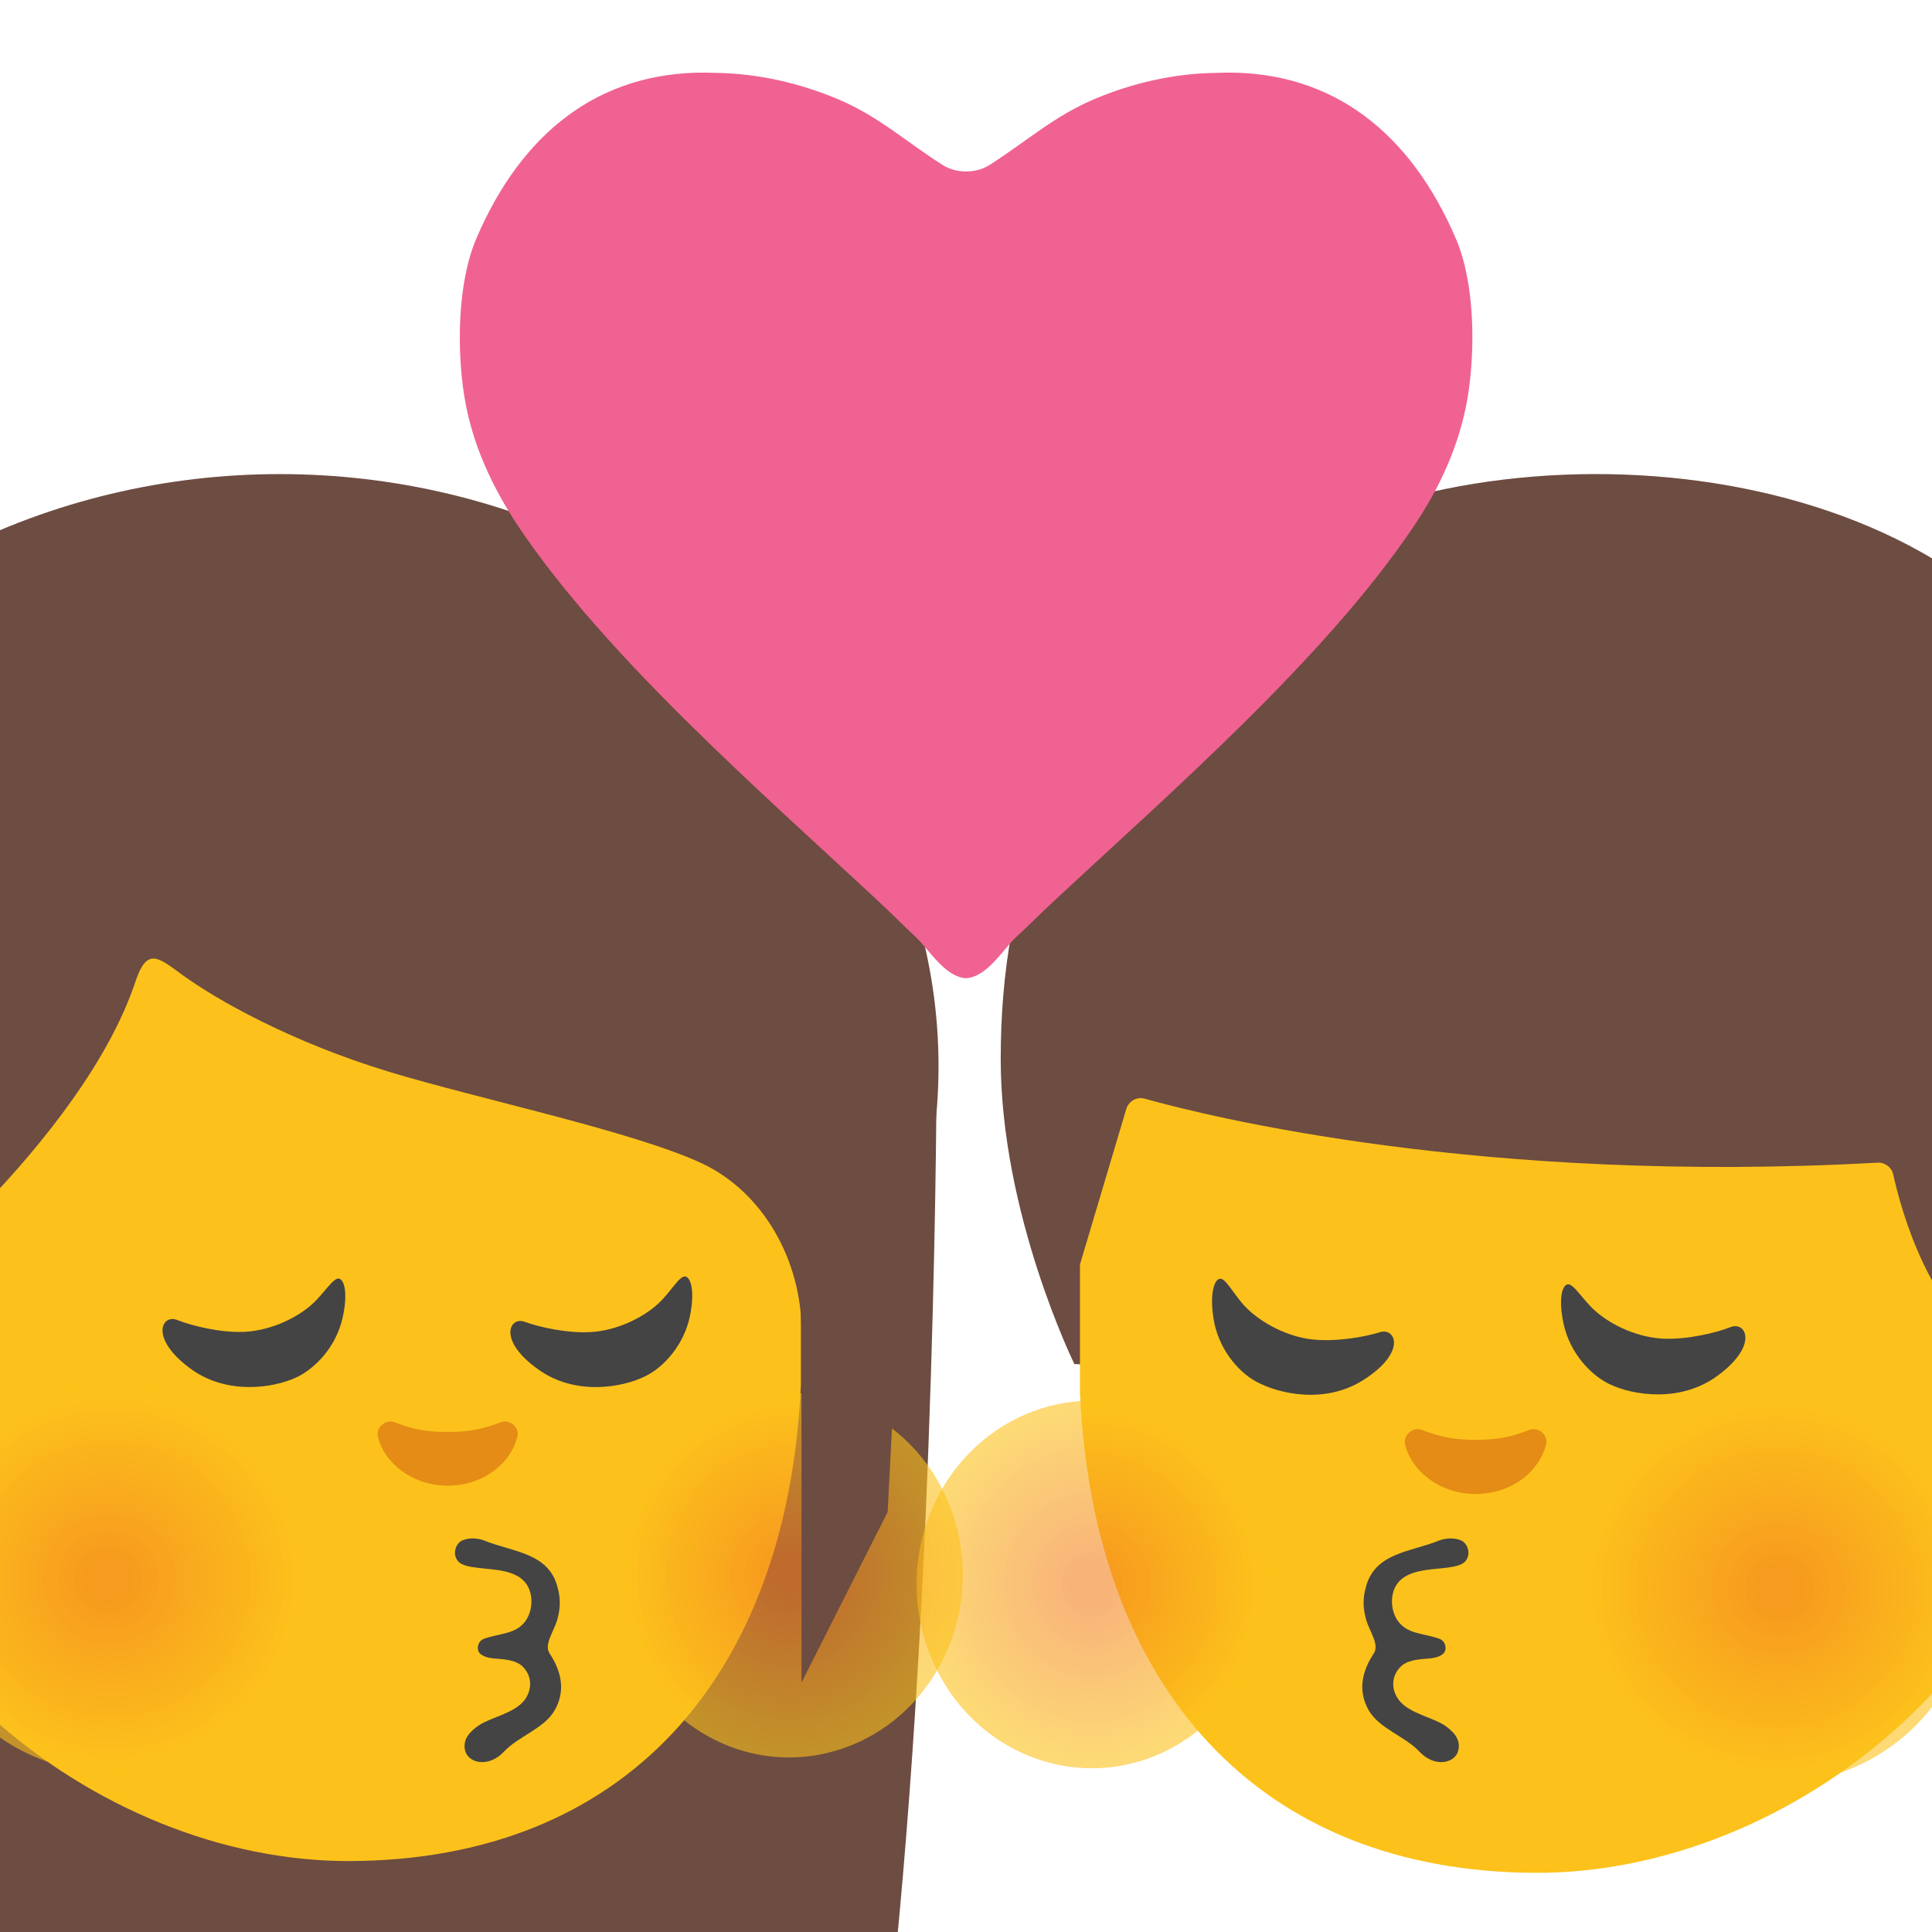 <svg xmlns="http://www.w3.org/2000/svg" width="3em" height="3em" viewBox="0 0 128 128"><path fill="#6d4c41" d="M59.05 132.29c3-27.98 3-61.39 3-61.39h-87.29s0 35.23 3.72 61.39zm12.13-41.92s-4.88-9.93-4.88-20.21c0-11.48 3.57-21.41 13.16-30.14c13.17-11.99 43.24-11.86 55.65 2.91c4.89 27.97 1.66 41.64 1.66 41.64l.22 9.01z"/><ellipse cx="18.54" cy="70.64" fill="#6d4c41" rx="43.64" ry="39.23"/><path fill="#fcc21b" d="M101.7 124.08C83.37 124 72.46 111.83 71.55 92.3V69.95c0-17.69 14.34-32.03 32.03-32.03h1.17c17.69 0 32.03 14.34 32.03 32.03v21.18c-.01 18.33-17.98 33.03-35.08 32.95"/><defs><path id="" d="M102.44 124.08c-19.38.39-30.23-13.22-30.89-31.78V69.95c0-17.69 14.34-32.03 32.03-32.03h1.17c17.69 0 32.03 14.34 32.03 32.03v21.18c-.01 17.34-16.72 32.59-34.34 32.95"/></defs><clipPath id=""><use href="#"/></clipPath><g clip-path="url(#)" opacity=".6"><path fill="#fcc21b" d="M68.36 116.41c6.03 2.31 12.67-.94 14.86-7.26s-.91-13.32-6.93-15.62c-6.01-2.29-12.67.96-14.87 7.28c-2.18 6.31.93 13.3 6.94 15.6"/><path fill="#fcbf1b" d="M68.52 115.93c5.78 2.21 12.15-.9 14.25-6.96c2.1-6.05-.87-12.77-6.64-14.98c-5.76-2.2-12.15.92-14.26 6.98c-2.09 6.06.89 12.77 6.65 14.96"/><path fill="#fbbc1b" d="M68.69 115.46c5.53 2.12 11.63-.86 13.64-6.66c2.01-5.79-.83-12.22-6.36-14.33c-5.51-2.1-11.63.88-13.64 6.68s.84 12.21 6.36 14.31"/><path fill="#fbb91c" d="M68.85 114.99c5.28 2.02 11.1-.82 13.02-6.36c1.92-5.53-.8-11.67-6.07-13.69c-5.26-2.01-11.1.84-13.03 6.38c-1.91 5.54.81 11.66 6.08 13.67"/><path fill="#fab61c" d="M69.02 114.52c5.03 1.93 10.58-.79 12.41-6.06s-.76-11.12-5.79-13.04c-5.02-1.92-10.58.8-12.42 6.08c-1.82 5.27.78 11.1 5.8 13.02"/><path fill="#fab31c" d="M69.18 114.05c4.78 1.83 10.06-.75 11.79-5.76s-.72-10.57-5.5-12.4c-4.77-1.82-10.06.76-11.8 5.77c-1.73 5.02.74 10.56 5.51 12.39"/><path fill="#faaf1c" d="M69.34 113.57c4.53 1.74 9.53-.71 11.18-5.46c1.64-4.75-.68-10.02-5.21-11.75c-4.52-1.73-9.53.72-11.19 5.47c-1.64 4.76.7 10.02 5.22 11.74"/><path fill="#f9ac1d" d="M69.51 113.1c4.28 1.64 9.01-.67 10.57-5.16c1.55-4.49-.65-9.47-4.93-11.11c-4.27-1.63-9.01.68-10.57 5.17c-1.56 4.5.65 9.47 4.93 11.1"/><path fill="#f9a91d" d="M69.67 112.63c4.04 1.54 8.49-.63 9.95-4.86s-.61-8.92-4.64-10.46c-4.02-1.54-8.49.64-9.96 4.87c-1.46 4.23.62 8.91 4.65 10.45"/><path fill="#f9a61d" d="M69.83 112.16c3.79 1.45 7.96-.59 9.34-4.57c1.37-3.97-.57-8.37-4.36-9.82c-3.78-1.44-7.96.6-9.34 4.57c-1.37 3.98.59 8.37 4.36 9.82"/><path fill="#f8a31d" d="M70 111.68c3.54 1.35 7.44-.55 8.73-4.27c1.28-3.71-.53-7.82-4.07-9.17c-3.53-1.35-7.44.56-8.73 4.27c-1.29 3.72.54 7.83 4.07 9.17"/><path fill="#f8a01e" d="M70.16 111.21c3.29 1.26 6.92-.51 8.11-3.97c1.19-3.45-.5-7.27-3.78-8.53c-3.28-1.25-6.92.52-8.12 3.97c-1.19 3.46.51 7.28 3.79 8.53"/><path fill="#f79d1e" d="M70.33 110.74c3.04 1.16 6.39-.48 7.5-3.67c1.1-3.19-.46-6.72-3.5-7.88c-3.03-1.16-6.39.48-7.5 3.67c-1.1 3.19.46 6.72 3.5 7.88"/><path fill="#f79a1e" d="M70.49 110.27c2.79 1.07 5.87-.44 6.88-3.37s-.42-6.17-3.21-7.24c-2.78-1.06-5.87.45-6.89 3.37c-1 2.94.43 6.17 3.22 7.24"/><path fill="#f7971e" d="M70.65 109.79c2.54.97 5.35-.4 6.27-3.07c.92-2.66-.38-5.62-2.92-6.59c-2.53-.97-5.35.41-6.27 3.07c-.92 2.68.39 5.63 2.92 6.59"/><path fill="#f6941f" d="M70.82 109.32c2.29.88 4.82-.36 5.66-2.77c.83-2.4-.35-5.07-2.64-5.94s-4.82.37-5.66 2.77c-.83 2.41.35 5.07 2.64 5.94"/><path fill="#f6901f" d="M70.98 108.85c2.04.78 4.3-.32 5.04-2.47c.74-2.14-.31-4.52-2.35-5.3s-4.3.33-5.05 2.47c-.73 2.15.32 4.52 2.36 5.3"/><path fill="#f68d1f" d="M71.14 108.38c1.8.69 3.78-.28 4.43-2.17c.65-1.88-.27-3.97-2.07-4.65c-1.79-.68-3.78.29-4.43 2.17c-.64 1.88.28 3.96 2.07 4.65"/><path fill="#f58a1f" d="M71.31 107.9c1.55.59 3.25-.24 3.82-1.87c.56-1.62-.23-3.42-1.78-4.01c-1.54-.59-3.25.25-3.82 1.87c-.56 1.63.24 3.42 1.78 4.01"/><path fill="#f58720" d="M71.47 107.43c1.3.5 2.73-.2 3.2-1.57c.47-1.36-.2-2.87-1.49-3.36s-2.73.21-3.2 1.57s.2 2.87 1.49 3.36"/><path fill="#f48420" d="M71.64 106.96c1.05.4 2.21-.17 2.59-1.27s-.16-2.32-1.21-2.72s-2.21.17-2.59 1.27s.16 2.32 1.21 2.72"/><path fill="#f48120" d="M71.8 106.49c.8.3 1.68-.13 1.97-.97s-.12-1.77-.92-2.07c-.8-.31-1.68.13-1.97.97c-.29.83.12 1.76.92 2.07"/></g><g clip-path="url(#)" opacity=".6"><path fill="#fcc21b" d="M113.1 117.39c6.81 2.45 14.32-1 16.79-7.72c2.47-6.71-1.03-14.15-7.83-16.61c-6.79-2.44-14.32 1.02-16.8 7.73c-2.46 6.73 1.05 14.16 7.84 16.6"/><path fill="#fcbf1b" d="M113.3 116.89c6.53 2.35 13.73-.96 16.1-7.4c2.37-6.43-.98-13.57-7.51-15.92c-6.51-2.34-13.73.98-16.11 7.42c-2.36 6.44 1.01 13.56 7.52 15.9"/><path fill="#fbbc1b" d="M113.5 116.38c6.25 2.25 13.14-.92 15.41-7.08s-.94-12.99-7.18-15.23c-6.23-2.24-13.14.94-15.41 7.1s.95 12.98 7.18 15.21"/><path fill="#fbb91c" d="M113.7 115.88c5.96 2.15 12.54-.88 14.71-6.76c2.16-5.88-.9-12.4-6.86-14.55c-5.95-2.14-12.54.9-14.72 6.78c-2.16 5.89.92 12.4 6.87 14.53"/><path fill="#fab61c" d="M113.9 115.38c5.68 2.05 11.95-.83 14.02-6.45c2.06-5.6-.86-11.82-6.54-13.86c-5.67-2.04-11.95.85-14.03 6.46c-2.05 5.61.88 11.81 6.55 13.85"/><path fill="#fab31c" d="M114.1 114.88c5.4 1.95 11.36-.79 13.33-6.13c1.96-5.33-.82-11.23-6.21-13.18c-5.39-1.94-11.36.81-13.33 6.14c-1.96 5.34.82 11.23 6.21 13.17"/><path fill="#faaf1c" d="M114.3 114.38c5.12 1.84 10.77-.75 12.63-5.81c1.86-5.05-.77-10.65-5.89-12.49c-5.11-1.83-10.77.77-12.64 5.82c-1.85 5.05.79 10.64 5.9 12.48"/><path fill="#f9ac1d" d="M114.5 113.87c4.84 1.74 10.18-.71 11.94-5.49c1.76-4.77-.73-10.06-5.57-11.81c-4.83-1.73-10.18.73-11.94 5.5c-1.75 4.79.74 10.07 5.57 11.8"/><path fill="#f9a91d" d="M114.7 113.37c4.56 1.64 9.59-.67 11.25-5.17c1.65-4.49-.69-9.48-5.24-11.12c-4.55-1.63-9.59.68-11.25 5.18s.69 9.48 5.24 11.11"/><path fill="#f9a61d" d="M114.9 112.87c4.28 1.54 9-.63 10.55-4.85s-.65-8.89-4.92-10.43c-4.27-1.53-9 .64-10.56 4.86c-1.54 4.22.67 8.89 4.93 10.42"/><path fill="#f8a31d" d="M115.1 112.37c4 1.44 8.41-.59 9.86-4.53s-.6-8.31-4.6-9.75c-3.99-1.43-8.4.6-9.86 4.54c-1.44 3.94.62 8.31 4.6 9.74"/><path fill="#f8a01e" d="M115.3 111.87c3.72 1.34 7.82-.55 9.17-4.21s-.56-7.72-4.27-9.06c-3.7-1.33-7.81.56-9.17 4.22c-1.35 3.66.57 7.71 4.27 9.05"/><path fill="#f79d1e" d="M115.5 111.36c3.43 1.24 7.22-.51 8.47-3.9s-.52-7.14-3.95-8.38c-3.42-1.23-7.22.52-8.48 3.9c-1.23 3.41.54 7.15 3.96 8.38"/><path fill="#f79a1e" d="M115.7 110.86c3.15 1.13 6.63-.46 7.78-3.58c1.14-3.11-.48-6.55-3.63-7.69c-3.14-1.13-6.63.47-7.78 3.58c-1.14 3.12.49 6.56 3.63 7.69"/><path fill="#f7971e" d="M115.9 110.36c2.87 1.03 6.04-.42 7.08-3.26c1.04-2.83-.43-5.97-3.3-7c-2.86-1.03-6.04.43-7.09 3.26c-1.03 2.84.45 5.97 3.31 7"/><path fill="#f6941f" d="M116.1 109.86c2.59.93 5.45-.38 6.39-2.94c.94-2.55-.39-5.39-2.98-6.32c-2.58-.93-5.45.39-6.39 2.94c-.94 2.56.4 5.39 2.98 6.32"/><path fill="#f6901f" d="M116.31 109.36c2.31.83 4.86-.34 5.7-2.62s-.35-4.8-2.66-5.63c-2.3-.83-4.86.35-5.7 2.62c-.84 2.28.35 4.8 2.66 5.63"/><path fill="#f68d1f" d="M116.51 108.85c2.03.73 4.27-.3 5-2.3c.74-2-.31-4.22-2.33-4.95s-4.27.3-5.01 2.3c-.73 2.01.31 4.23 2.34 4.95"/><path fill="#f58a1f" d="M116.71 108.35c1.75.63 3.68-.26 4.31-1.98s-.26-3.63-2.01-4.26c-1.74-.63-3.67.26-4.31 1.98c-.64 1.73.26 3.63 2.01 4.26"/><path fill="#f58720" d="M116.91 107.85c1.47.53 3.09-.22 3.62-1.66c.53-1.45-.22-3.05-1.69-3.58c-1.46-.53-3.09.22-3.62 1.67c-.53 1.44.22 3.04 1.69 3.57"/><path fill="#f48420" d="M117.11 107.35c1.18.43 2.49-.18 2.92-1.35s-.18-2.46-1.36-2.89c-1.18-.42-2.49.18-2.92 1.35c-.44 1.17.18 2.46 1.36 2.89"/><path fill="#f48120" d="M117.31 106.84c.9.32 1.9-.13 2.23-1.03a1.71 1.71 0 0 0-1.04-2.2c-.9-.32-1.9.13-2.23 1.03c-.33.89.14 1.88 1.04 2.2"/></g><path fill="#fcc21b" d="M23.2 123.3c18.16-.08 28.96-12.14 29.86-31.49V69.68c0-17.52-14.2-31.72-31.72-31.72h-1.16c-17.52 0-31.72 14.2-31.72 31.72v20.98c0 18.15 17.81 32.71 34.74 32.64"/><defs><path id="" d="M22.5 123.29c19.64.14 29.78-12.95 30.56-31.48V69.68c0-17.52-14.2-31.72-31.72-31.72h-1.16c-17.52 0-31.72 14.2-31.72 31.72v20.98c0 18.15 18.09 32.52 34.04 32.63"/></defs><clipPath id=""><use href="#"/></clipPath><g clip-path="url(#)" opacity=".6"><path fill="#fcc21b" d="M56.22 115.7c-5.97 2.29-12.55-.93-14.72-7.2c-2.17-6.26.9-13.19 6.87-15.48c5.95-2.27 12.55.95 14.73 7.21c2.16 6.27-.92 13.19-6.88 15.47"/><path fill="#fcbf1b" d="M56.06 115.23c-5.72 2.19-12.03-.89-14.11-6.9c-2.08-6 .86-12.65 6.58-14.84c5.71-2.18 12.03.91 14.12 6.91c2.07 6.01-.88 12.65-6.59 14.83"/><path fill="#fbbc1b" d="M55.9 114.76c-5.48 2.1-11.52-.85-13.51-6.6c-1.99-5.74.83-12.1 6.3-14.2c5.46-2.08 11.52.87 13.51 6.61c1.99 5.75-.84 12.11-6.3 14.19"/><path fill="#fbb91c" d="M55.74 114.29c-5.23 2-11-.82-12.9-6.3s.79-11.56 6.01-13.56c5.21-1.99 11 .84 12.91 6.32c1.89 5.49-.8 11.55-6.02 13.54"/><path fill="#fab61c" d="M55.58 113.82c-4.98 1.91-10.48-.78-12.29-6.01c-1.81-5.22.75-11.01 5.73-12.92c4.97-1.9 10.48.8 12.3 6.02c1.8 5.24-.77 11.02-5.74 12.91"/><path fill="#fab31c" d="M55.41 113.36c-4.74 1.81-9.96-.74-11.68-5.71c-1.72-4.96.71-10.47 5.45-12.28c4.72-1.8 9.96.76 11.69 5.72c1.71 4.97-.73 10.46-5.46 12.27"/><path fill="#faaf1c" d="M55.25 112.89c-4.49 1.72-9.44-.7-11.08-5.41c-1.63-4.71.68-9.92 5.16-11.64c4.48-1.71 9.44.72 11.08 5.42c1.64 4.71-.68 9.92-5.16 11.63"/><path fill="#f9ac1d" d="M55.09 112.42c-4.24 1.62-8.92-.66-10.47-5.12c-1.54-4.45.64-9.38 4.88-11c4.23-1.62 8.92.68 10.47 5.12c1.54 4.46-.65 9.38-4.88 11"/><path fill="#f9a91d" d="M54.93 111.95c-4 1.53-8.41-.62-9.86-4.82c-1.45-4.19.6-8.83 4.6-10.36c3.99-1.52 8.41.64 9.86 4.83s-.62 8.83-4.6 10.35"/><path fill="#f9a61d" d="M54.76 111.48c-3.75 1.44-7.89-.59-9.25-4.52s.57-8.29 4.31-9.72s7.89.6 9.26 4.53c1.36 3.94-.57 8.29-4.32 9.71"/><path fill="#f8a31d" d="M54.6 111.02c-3.5 1.34-7.37-.55-8.64-4.22s.53-7.74 4.03-9.08c3.49-1.33 7.37.56 8.65 4.23c1.26 3.67-.54 7.73-4.04 9.07"/><path fill="#f8a01e" d="M54.44 110.55c-3.26 1.25-6.85-.51-8.04-3.93c-1.18-3.41.49-7.2 3.75-8.45c3.25-1.24 6.85.52 8.04 3.93c1.18 3.43-.5 7.21-3.75 8.45"/><path fill="#f79d1e" d="M54.28 110.08c-3.01 1.15-6.33-.47-7.43-3.63c-1.09-3.16.45-6.65 3.46-7.81c3-1.15 6.33.48 7.43 3.64c1.09 3.16-.46 6.65-3.46 7.8"/><path fill="#f79a1e" d="M54.12 109.61c-2.76 1.06-5.82-.43-6.82-3.33s.42-6.11 3.18-7.17c2.76-1.05 5.81.44 6.82 3.34c1 2.9-.43 6.11-3.18 7.16"/><path fill="#f7971e" d="M53.95 109.14c-2.52.96-5.3-.39-6.21-3.04c-.91-2.64.38-5.56 2.9-6.53c2.51-.96 5.29.4 6.21 3.04c.91 2.65-.38 5.58-2.9 6.53"/><path fill="#f6941f" d="M53.79 108.68c-2.27.87-4.78-.36-5.6-2.74s.34-5.02 2.61-5.89c2.26-.87 4.78.36 5.61 2.74c.82 2.39-.35 5.02-2.62 5.89"/><path fill="#f6901f" d="M53.63 108.21c-2.02.77-4.26-.32-5-2.44c-.73-2.12.31-4.47 2.33-5.25c2.02-.77 4.26.32 5 2.45c.73 2.12-.31 4.47-2.33 5.24"/><path fill="#f68d1f" d="M53.47 107.74c-1.78.68-3.74-.28-4.39-2.15c-.64-1.86.27-3.93 2.05-4.61c1.77-.68 3.74.28 4.39 2.15c.64 1.87-.28 3.93-2.05 4.61"/><path fill="#f58a1f" d="M53.3 107.27c-1.53.59-3.22-.24-3.78-1.85s.23-3.38 1.76-3.97c1.53-.58 3.22.24 3.78 1.85s-.23 3.39-1.76 3.97"/><path fill="#f58720" d="M53.14 106.8c-1.29.49-2.71-.2-3.17-1.55c-.47-1.35.19-2.84 1.48-3.33c1.28-.49 2.7.2 3.17 1.55s-.2 2.85-1.48 3.33"/><path fill="#f48420" d="M52.98 106.34c-1.04.4-2.19-.16-2.56-1.25c-.38-1.09.16-2.29 1.2-2.69s2.19.16 2.56 1.25c.37 1.08-.16 2.29-1.2 2.69"/><path fill="#f48120" d="M52.82 105.87c-.79.3-1.67-.13-1.96-.96s.12-1.75.91-2.05s1.67.13 1.96.96s-.12 1.75-.91 2.05"/></g><g clip-path="url(#)" opacity=".6"><path fill="#fcc21b" d="M11.91 116.67c-6.74 2.43-14.18-.99-16.63-7.65c-2.45-6.65 1.01-14.02 7.75-16.45c6.72-2.42 14.18 1.01 16.64 7.66c2.45 6.66-1.03 14.02-7.76 16.44"/><path fill="#fcbf1b" d="M11.71 116.17c-6.46 2.33-13.6-.95-15.95-7.33c-2.35-6.37.98-13.44 7.44-15.77c6.45-2.32 13.6.97 15.96 7.34c2.34 6.39-1 13.44-7.45 15.76"/><path fill="#fbbc1b" d="M11.51 115.67c-6.19 2.23-13.01-.91-15.26-7.02c-2.24-6.1.93-12.86 7.12-15.09c6.17-2.22 13.01.93 15.27 7.03c2.24 6.12-.96 12.87-7.13 15.08"/><path fill="#fbb91c" d="M11.31 115.18c-5.91 2.13-12.43-.87-14.57-6.7c-2.14-5.82.89-12.28 6.8-14.41c5.89-2.12 12.43.89 14.58 6.71c2.14 5.83-.91 12.28-6.81 14.4"/><path fill="#fab61c" d="M11.11 114.68c-5.63 2.03-11.84-.83-13.89-6.38c-2.04-5.55.85-11.7 6.47-13.73c5.61-2.02 11.84.85 13.89 6.4c2.06 5.55-.85 11.69-6.47 13.71"/><path fill="#fab31c" d="M10.92 114.18c-5.35 1.93-11.25-.79-13.2-6.07c-1.94-5.28.81-11.12 6.15-13.05c5.34-1.92 11.25.8 13.21 6.08c1.94 5.29-.82 11.12-6.16 13.04"/><path fill="#faaf1c" d="M10.72 113.68c-5.07 1.83-10.67-.75-12.51-5.75s.77-10.55 5.83-12.37s10.67.76 12.52 5.76c1.84 5.01-.78 10.55-5.84 12.36"/><path fill="#f9ac1d" d="M10.52 113.19c-4.79 1.73-10.08-.7-11.83-5.44c-1.74-4.73.72-9.97 5.51-11.69c4.78-1.72 10.08.72 11.83 5.45s-.73 9.96-5.51 11.68"/><path fill="#f9a91d" d="M10.32 112.69c-4.52 1.63-9.5-.66-11.14-5.12c-1.64-4.45.68-9.39 5.19-11.01c4.5-1.62 9.5.68 11.14 5.13c1.65 4.45-.68 9.38-5.19 11"/><path fill="#f9a61d" d="M10.12 112.19c-4.24 1.53-8.91-.62-10.45-4.81c-1.54-4.18.64-8.81 4.87-10.33c4.22-1.52 8.91.64 10.46 4.81c1.54 4.19-.65 8.81-4.88 10.33"/><path fill="#f8a31d" d="M9.92 111.69c-3.96 1.43-8.33-.58-9.76-4.49c-1.44-3.9.6-8.23 4.55-9.66c3.95-1.42 8.33.59 9.77 4.5c1.44 3.92-.61 8.24-4.56 9.65"/><path fill="#f8a01e" d="M9.73 111.2c-3.68 1.32-7.74-.54-9.08-4.17c-1.33-3.63.56-7.65 4.23-8.98c3.67-1.32 7.74.55 9.08 4.18s-.56 7.65-4.23 8.97"/><path fill="#f79d1e" d="M9.53 110.7c-3.4 1.22-7.16-.5-8.39-3.86c-1.23-3.35.51-7.07 3.91-8.3c3.39-1.22 7.15.51 8.4 3.86c1.23 3.37-.53 7.08-3.92 8.3"/><path fill="#f79a1e" d="M9.33 110.2c-3.12 1.12-6.57-.46-7.7-3.54s.47-6.49 3.59-7.62c3.11-1.12 6.57.47 7.71 3.55c1.13 3.08-.49 6.49-3.6 7.61"/><path fill="#f7971e" d="M9.13 109.7c-2.84 1.02-5.98-.42-7.02-3.23c-1.03-2.81.43-5.91 3.27-6.94c2.84-1.02 5.98.43 7.02 3.23c1.04 2.82-.43 5.93-3.27 6.94"/><path fill="#f6941f" d="M8.93 109.21c-2.57.92-5.4-.38-6.33-2.91s.39-5.33 2.95-6.26c2.56-.92 5.4.38 6.33 2.92c.94 2.53-.39 5.33-2.95 6.25"/><path fill="#f6901f" d="M8.73 108.71c-2.29.82-4.81-.34-5.64-2.6s.35-4.76 2.63-5.58s4.81.34 5.65 2.6c.83 2.26-.35 4.76-2.64 5.58"/><path fill="#f68d1f" d="M8.54 108.21c-2.01.72-4.23-.3-4.96-2.28s.3-4.18 2.31-4.9c2-.72 4.22.3 4.96 2.28c.73 1.99-.31 4.18-2.31 4.9"/><path fill="#f58a1f" d="M8.34 107.72c-1.73.62-3.64-.26-4.27-1.96c-.63-1.71.26-3.6 1.99-4.22s3.64.26 4.27 1.97c.62 1.7-.27 3.59-1.99 4.21"/><path fill="#f58720" d="M8.14 107.22c-1.45.52-3.06-.22-3.58-1.65c-.53-1.43.22-3.02 1.67-3.54s3.06.22 3.58 1.65c.53 1.43-.22 3.02-1.67 3.54"/><path fill="#f48420" d="M7.94 106.72c-1.17.42-2.47-.17-2.9-1.33s.18-2.44 1.35-2.86s2.47.17 2.9 1.33s-.18 2.44-1.35 2.86"/><path fill="#f48120" d="M7.74 106.22c-.9.32-1.88-.13-2.21-1.02c-.32-.88.14-1.86 1.03-2.18s1.88.13 2.21 1.02c.32.88-.14 1.86-1.03 2.18"/></g><path fill="#6d4c41" d="M25.81 71.02c5.91 1.79 16.13 3.93 20.68 6.05c4.14 1.94 6.61 6.52 6.61 11.09v23.32l5.71-11.31l1.93-37.76l-16.96-20.26l-18.32-5.23H-.47l-19.71 22.04l-.33 55.66l5.99 1.74l-2.11-28.53c0-4.35 1.56 3.34 5.23 1.01c3.43-2.17 16.9-13.4 20.37-23.8c.75-2.24 1.46-1.67 3-.53c2.44 1.79 7.44 4.57 13.84 6.51m45.37 19.35l.3-6.36l3.14-10.54c.16-.52.7-.83 1.22-.68c4.21 1.18 22.32 5.69 48.55 4.24c.49-.03.93.3 1.04.78c.54 2.43 2.47 9.48 7.15 11.91l4.93 5.01l.96-8.14s7.74-52.34-35.53-49.72s-31.76 53.5-31.76 53.5"/><path fill="#444" d="M80.83 84.72c-.37.03-.69.95-.44 2.59c.3 1.99 1.59 3.54 2.81 4.21c1.52.84 4.58 1.52 7.11-.08c2.91-1.84 2.16-3.5 1.12-3.18c-1.05.33-2.95.65-4.5.48c-1.6-.18-3.31-1.04-4.38-2.12c-.79-.8-1.32-1.94-1.72-1.9m23.03.37c-.37.06-.62.99-.27 2.61c.42 1.96 1.82 3.43 3.08 4.02c1.57.74 4.67 1.21 7.09-.55c2.78-2.02 1.92-3.64.91-3.25c-1.03.4-2.91.84-4.46.77c-1.61-.07-3.37-.82-4.51-1.83c-.84-.74-1.44-1.83-1.84-1.77"/><path fill="#e48c15" d="M94.22 94.74c1.43.56 2.4.65 3.55.65c1.14 0 2.12-.09 3.54-.65c.61-.24 1.27.35 1.13.91c-.43 1.83-2.27 3.33-4.68 3.33c-2.4 0-4.3-1.57-4.68-3.33c-.11-.56.53-1.15 1.14-.91m-68.07-.51c1.41.56 2.38.64 3.51.64s2.1-.09 3.51-.64c.6-.24 1.25.35 1.12.9c-.43 1.81-2.25 3.3-4.63 3.3s-4.26-1.56-4.63-3.3c-.12-.55.51-1.13 1.12-.9"/><path fill="#444" d="M45.4 84.57c.37.05.64.97.32 2.58c-.39 1.95-1.74 3.43-2.97 4.03c-1.54.76-4.6 1.29-7.03-.41c-2.79-1.95-1.97-3.57-.96-3.2c1.03.38 2.89.78 4.43.68c1.59-.1 3.32-.87 4.43-1.89c.81-.75 1.38-1.84 1.78-1.79m-22.95.14c.37.06.61.98.25 2.59c-.43 1.94-1.83 3.38-3.07 3.96c-1.56.72-4.63 1.17-7.02-.59c-2.74-2.02-1.88-3.62-.88-3.22c1.02.4 2.87.85 4.41.79c1.6-.06 3.34-.79 4.48-1.78c.83-.73 1.44-1.81 1.83-1.75"/><path fill="#f06292" d="M34.35 34.89c5.88 8.75 16.35 17.82 23.9 24.87c.81.75 1.6 1.56 2.42 2.32c.87.81 1.93 2.65 3.33 2.73c1.41-.08 2.46-1.93 3.33-2.73c.82-.76 1.62-1.57 2.43-2.32c7.55-7.04 18.02-16.12 23.89-24.87c1.76-2.61 3.05-5.42 3.58-8.53c.52-3.12.5-7.59-.78-10.56c-3.01-7.02-8.14-11.03-15.17-10.99c-.26.01-.52.01-.78.02c-2.76.05-5.43.66-7.96 1.72c-2.71 1.14-4.57 2.85-6.98 4.38c-.91.58-2.21.57-3.11 0c-2.41-1.53-4.26-3.24-6.98-4.38c-2.53-1.05-5.21-1.67-7.96-1.72c-.26-.01-.53-.01-.78-.02c-7.05-.04-12.17 3.97-15.17 10.99c-1.27 2.97-1.3 7.44-.78 10.56c.52 3.1 1.83 5.91 3.57 8.53"/><path fill="#444" d="M97.08 103.44c-.26.3-.85.38-1.45.45c-.99.11-2.4.14-3.05 1.02c-.52.72-.43 1.78-.01 2.42c.64.97 1.76.86 2.81 1.25c.27.1.42.4.39.67c-.01.1-.05.2-.13.29c-.35.33-.88.33-1.33.37c-.46.04-1.1.12-1.48.48c-.69.65-.66 1.6-.13 2.27c.71.9 2.37 1.14 3.15 1.75c.41.32.94.79.77 1.55c-.2.87-1.57 1.18-2.59.08c-.95-1.01-2.66-1.52-3.35-2.73c-.72-1.26-.47-2.55.34-3.77c.38-.59-.28-1.44-.51-2.23c-.21-.73-.23-1.41-.02-2.15c.59-2.3 2.97-2.33 4.84-3.09c.43-.17 1.05-.22 1.52.01c.38.2.64.88.23 1.36m-66.73 0c.26.3.85.38 1.45.45c.99.11 2.4.14 3.05 1.02c.52.72.43 1.78.01 2.42c-.64.97-1.76.86-2.81 1.25c-.27.1-.42.4-.39.67c.01.1.05.2.13.29c.35.33.88.33 1.33.37c.46.04 1.1.12 1.48.48c.69.65.66 1.6.13 2.27c-.71.9-2.37 1.14-3.15 1.75c-.41.32-.94.79-.77 1.55c.2.87 1.57 1.18 2.59.08c.95-1.01 2.66-1.52 3.35-2.73c.72-1.26.47-2.55-.34-3.77c-.38-.59.28-1.44.51-2.23c.21-.73.23-1.41.02-2.15c-.59-2.3-2.97-2.33-4.84-3.09c-.43-.17-1.05-.22-1.52.01c-.38.2-.64.88-.23 1.36"/></svg>